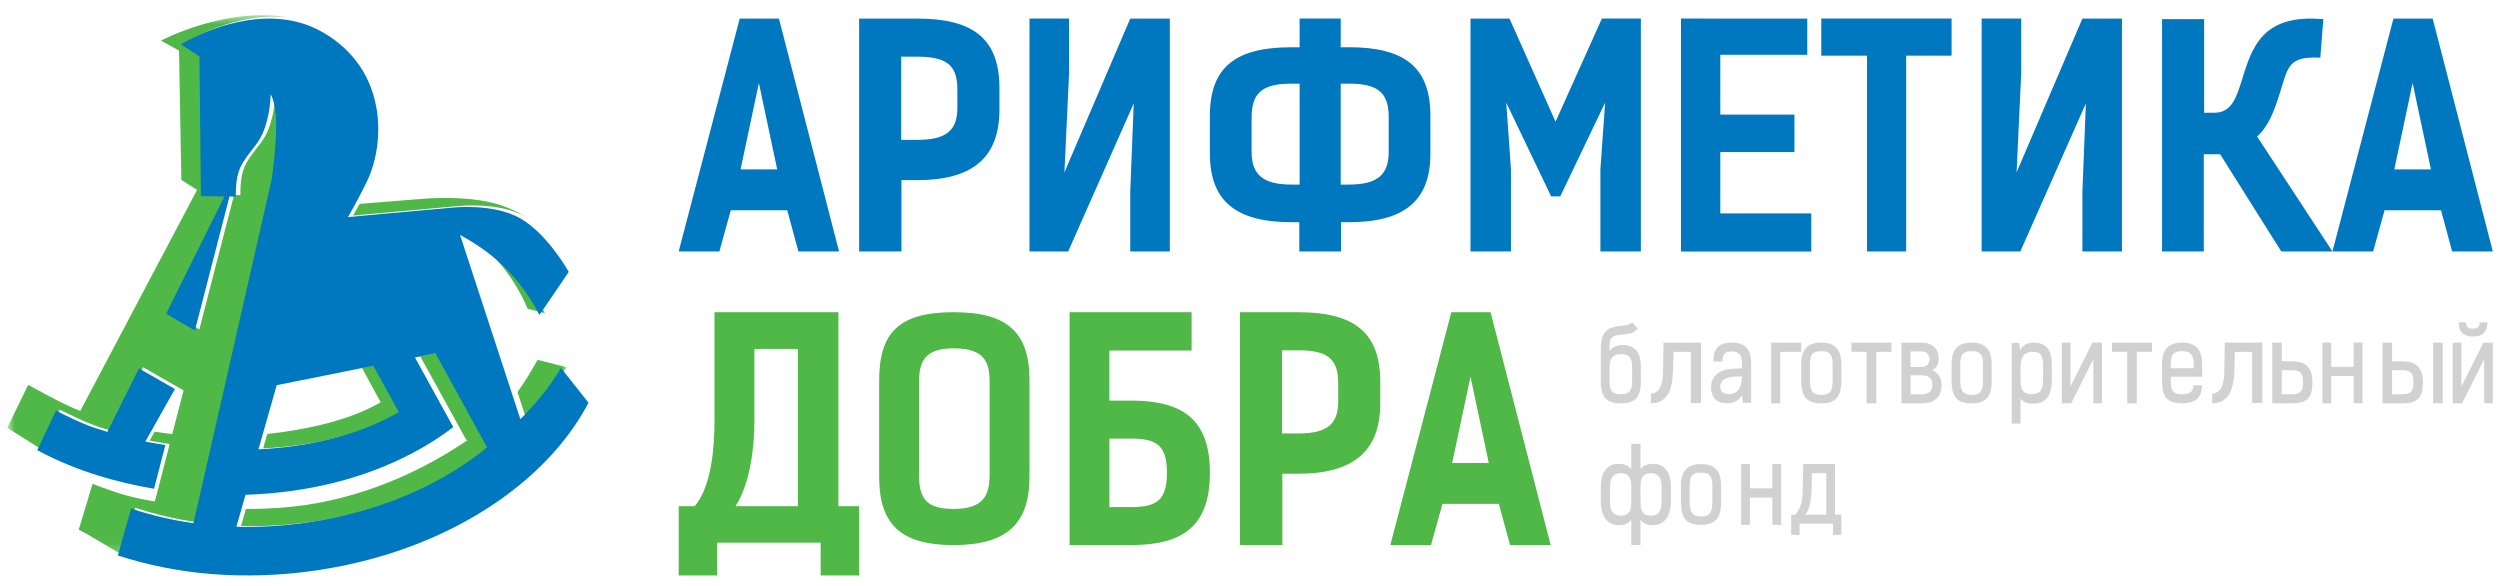 <svg width="256" height="60" viewBox="0 0 256 60" fill="none" xmlns="http://www.w3.org/2000/svg">
<mask id="mask0_5_20" style="mask-type:alpha" maskUnits="userSpaceOnUse" x="0" y="1" width="59" height="56">
<path d="M0.735 1.556H58.022V56.802H0.735V1.556Z" fill="white"/>
</mask>
<g mask="url(#mask0_5_20)">
<path fill-rule="evenodd" clip-rule="evenodd" d="M55.895 32.023L55.853 32.087L55.889 32.094L55.895 32.023ZM51.972 26.956C50.477 25.552 48.821 24.529 47.666 23.904L47.689 23.974C48.145 24.241 48.744 24.635 49.387 25.172C52.558 27.809 54.025 31.605 54.025 31.605L55.796 32.071C55.602 31.668 54.367 29.216 51.972 26.958V26.956ZM53.834 22.194C53.184 21.803 52.501 21.47 51.793 21.197C48.505 19.861 43.22 20.364 43.22 20.364L36.823 20.876C36.596 21.292 36.37 21.694 36.152 22.074L46.877 21.105C46.877 21.105 51.058 20.626 53.834 22.194ZM27.368 44.438L26.945 45.912C32.106 45.655 36.802 44.525 40.584 42.531C40.853 42.388 41.117 42.243 41.374 42.097L38.757 37.342L37.07 37.676L38.987 41.202C38.53 41.452 38.053 41.695 37.55 41.93C34.754 43.236 31.029 44.046 27.365 44.438H27.368ZM28.742 13.726C28.909 10.402 28.195 9.488 28.195 9.488C28.195 9.488 28.199 10.544 27.915 11.812C27.705 12.755 27.337 13.814 26.694 14.644C25.194 16.59 24.612 17.134 24.612 19.981L23.966 19.969L20.411 33.726L17.456 31.997L23.446 19.961L21.031 19.923L20.882 5.59L18.976 4.351C18.976 4.351 24.199 1.072 29.677 1.811C23.155 0.598 16.482 4.16 16.482 4.16L18.332 5.183L18.572 18.425L20.179 19.446L8.22 42.078C6.432 41.374 5.062 40.586 2.889 39.409L0.735 43.813L0.797 43.837L4.211 45.99L6.128 41.95C8.708 43.221 9.444 43.539 11.417 44.12L11.459 44.035H11.462L14.661 37.607L18.359 39.727L18.796 39.975L17.641 44.453C17.037 44.386 16.435 44.3 15.836 44.197L15.32 45.115C15.993 45.248 16.68 45.366 17.375 45.466L16.218 49.959L15.856 51.347C13.642 50.99 12.275 50.622 9.479 49.545L8.06 54.245C8.33 54.388 8.588 54.523 8.834 54.648L12.498 56.802L13.85 51.988C15.848 52.661 17.999 53.173 20.27 53.489L28.29 18.247C28.515 16.748 28.666 15.24 28.742 13.726ZM55.052 36.851C54.369 38.067 53.709 39.147 52.992 40.148L53.864 42.812C55.462 41.257 56.859 39.507 58.022 37.604L55.052 36.851ZM43.032 36.486L46.971 43.633L47.73 45.009L47.864 45.082C47.783 45.138 47.709 45.191 47.624 45.246C42.106 48.922 35.591 51.531 28.546 52.008C27.425 52.08 26.3 52.12 25.175 52.125L24.682 53.86C27.142 53.919 29.604 53.77 32.039 53.413C39.152 52.382 45.357 49.7 49.882 46.166C50.026 46.054 50.172 45.942 50.312 45.83C50.367 45.791 50.399 45.755 50.445 45.714L45.143 36.064L43.032 36.486Z" fill="#4FB847"/>
</g>
<path fill-rule="evenodd" clip-rule="evenodd" d="M16.935 45.564C16.248 45.466 15.564 45.349 14.883 45.216L15.4 44.301L17.912 39.836L14.229 37.725L11.038 44.137L10.996 44.222C9.03 43.644 8.296 43.324 5.727 42.057L3.819 46.089L3.816 46.096C7.913 48.323 12.299 49.463 15.776 50.049L16.935 45.564ZM57.448 37.681L57.425 37.718C56.267 39.617 54.875 41.364 53.283 42.918L52.412 40.258L47.13 24.123L47.108 24.054C48.258 24.68 49.908 25.697 51.398 27.097C53.784 29.351 55.013 31.799 55.206 32.201L55.234 32.257L55.263 32.213L55.307 32.152L58.241 27.845C58.241 27.845 56.103 23.999 53.327 22.388L53.252 22.347C50.485 20.782 46.32 21.261 46.32 21.261L35.637 22.225C36.331 21.019 36.984 19.79 37.594 18.539C39.457 14.646 39.715 7.131 33.052 3.306C31.86 2.625 30.546 2.184 29.184 2.01C23.727 1.278 18.527 4.541 18.527 4.541L20.423 5.779L20.573 20.079L22.979 20.118L17.011 32.126L19.956 33.852L23.499 20.125L24.142 20.137C24.142 17.297 24.722 16.752 26.216 14.812C26.857 13.982 27.221 12.928 27.43 11.987C27.712 10.721 27.711 9.667 27.711 9.667C27.711 9.667 28.421 10.578 28.257 13.896C28.182 15.407 28.032 16.914 27.807 18.41L19.816 53.569C17.642 53.272 15.501 52.772 13.42 52.074L12.075 56.878L12.071 56.884C15.132 57.869 18.296 58.501 21.5 58.768C24.992 59.058 28.649 58.955 32.362 58.416C40.566 57.211 47.762 54.082 53.107 49.743C56.155 47.272 58.612 44.387 60.262 41.239L57.448 37.681ZM26.886 44.537L28.335 39.439L36.553 37.793L38.231 37.458L40.84 42.203C40.581 42.349 40.322 42.493 40.051 42.634C36.286 44.626 31.606 45.752 26.466 46.013L26.886 44.537ZM49.744 45.928C49.605 46.041 49.459 46.15 49.315 46.263C44.806 49.79 38.626 52.464 31.539 53.492C29.113 53.849 26.66 53.999 24.208 53.94L24.701 52.208L25.14 50.667C31.467 50.458 37.261 49.026 42.299 46.365C43.743 45.606 45.119 44.727 46.415 43.738L42.491 36.604L44.593 36.184L49.877 45.815C49.83 45.851 49.795 45.89 49.744 45.928ZM85.919 25.749H81.756L80.612 21.531H74.835L73.662 25.749H69.497L75.746 1.902H79.763L85.919 25.749ZM79.585 17.347L77.71 8.508L75.833 17.347H79.587H79.585ZM93.942 1.902C99.664 1.902 102.342 3.977 102.342 9.025V11.226C102.342 16.152 99.572 18.445 93.942 18.445H92.309V25.75H87.974V1.902H93.942ZM93.942 14.322C97.018 14.322 98.035 13.269 98.035 11.008V9.243C98.035 6.982 97.296 5.806 94.004 5.806H92.281V14.322H93.942ZM105.421 1.901H109.471V7.53L108.998 17.644L115.737 1.902H119.79V25.749H115.737V19.656L116.093 10.592L109.38 25.749H105.419L105.421 1.902V1.901ZM133.048 25.747V22.752H132.225C126.641 22.752 123.894 20.643 123.894 15.75V11.841C123.894 6.858 126.549 4.84 132.225 4.84H133.079V1.901H137.29V4.837H138.144C143.787 4.837 146.472 6.856 146.472 11.837V15.75C146.472 20.642 143.696 22.752 138.144 22.752H137.32V25.747H133.048ZM133.079 8.568H132.163C128.931 8.568 128.166 9.82 128.166 12.081V15.538C128.166 17.768 129.202 18.9 132.225 18.9H133.079V8.568ZM138.142 18.9C141.196 18.9 142.203 17.768 142.203 15.538V12.08C142.203 9.82 141.469 8.566 138.204 8.566H137.289V18.9H138.144H138.142ZM158.838 20.112L154.241 10.511L154.722 17.324V25.747H150.578V1.902H154.573L159.288 12.463L164.034 1.901H168.025V25.747H163.882V17.324L164.363 10.511L159.768 20.112H158.838ZM185.065 1.901V5.613H176.161V11.735H183.751V15.573H176.161V21.851H185.474V25.754H172.133V1.901L185.065 1.903V1.901ZM199.843 5.701H195.191V25.747H191.183V5.702H186.5V1.901H199.843V5.701ZM202.922 1.901H206.971V7.53L206.499 17.644L213.238 1.902H217.289V25.749H213.238V19.656L213.593 10.592L206.881 25.749H202.919L202.922 1.902V1.901ZM233.604 25.747L227.344 15.795H225.669V25.747H221.395V1.961H225.703V11.546H226.755C228.553 11.546 229.017 9.913 229.543 8.28C230.598 4.83 231.651 1.408 237.911 1.963L237.601 5.908C234.348 5.753 234.318 6.77 233.48 9.451C232.892 11.362 232.272 12.962 231.127 13.98L238.843 25.75H233.604V25.747Z" fill="#0078BF"/>
<path fill-rule="evenodd" clip-rule="evenodd" d="M255.264 25.749H251.098L249.959 21.531H244.179L243.007 25.749H238.842L245.089 1.902H249.106L255.264 25.749ZM248.929 17.347L247.053 8.508L245.175 17.347H248.931H248.929Z" fill="#0078BF"/>
<path fill-rule="evenodd" clip-rule="evenodd" d="M71.134 51.835C72.861 49.82 73.163 45.753 73.163 43.216V31.97H85.853V51.835H87.974V58.927H84.035V55.566H73.436V58.927H69.499V51.835H71.134ZM77.251 43.216C77.251 45.815 76.798 49.575 75.314 51.836H81.704V35.728H77.251V43.216ZM90.026 48.837V38.947C90.026 34.001 92.127 31.97 97.634 31.97C103.141 31.97 105.421 34.003 105.421 38.949V48.837C105.421 53.662 103.052 55.817 97.634 55.817C92.216 55.817 90.026 53.662 90.026 48.837ZM101.336 48.627V39.16C101.336 37.035 100.802 35.671 97.635 35.671C94.673 35.671 94.11 37.035 94.11 39.16V48.626C94.11 50.839 94.673 52.115 97.634 52.115C100.595 52.115 101.335 50.839 101.335 48.626L101.336 48.627ZM122.02 35.894H113.6V41.02H115.773C120.889 41.02 123.894 42.75 123.894 48.403C123.894 54.087 120.889 55.816 115.773 55.816H109.527V31.97H122.02V35.894ZM115.835 44.911H113.602V51.924H115.835C118.45 51.924 119.494 51.214 119.494 48.401C119.494 45.621 118.45 44.911 115.835 44.911ZM132.942 31.97C138.663 31.97 141.341 34.045 141.341 39.092V41.294C141.341 46.218 138.572 48.51 132.942 48.51H131.312V55.816H126.971V31.97H132.942ZM132.942 44.388C136.017 44.388 137.034 43.336 137.034 41.076V39.311C137.034 37.049 136.296 35.873 133.004 35.873H131.281V44.388H132.942ZM158.789 55.816H154.628L153.484 51.597H147.707L146.534 55.816H142.369L148.616 31.97H152.633L158.79 55.816H158.789ZM152.453 47.414L150.578 38.575L148.702 47.414H152.456H152.453Z" fill="#4FB847"/>
<path fill-rule="evenodd" clip-rule="evenodd" d="M167.152 33.007L167.696 33.65C167.198 34.22 166.74 34.2 166.042 34.261C164.822 34.352 164.813 34.75 164.813 35.96C165.104 35.514 165.63 35.33 166.1 35.33C167.491 35.33 168.025 36.145 168.025 37.622V39.04C168.025 40.669 167.453 41.302 165.979 41.302C164.502 41.302 163.919 40.669 163.919 39.04V35.972C163.919 34.311 164.22 33.506 166.007 33.364C166.429 33.323 166.879 33.29 167.152 33.007ZM164.811 39.04C164.801 40.109 165.205 40.375 165.977 40.375C166.737 40.375 167.132 40.109 167.132 39.04V37.644C167.132 36.532 166.764 36.257 165.977 36.257C165.319 36.257 164.82 36.521 164.82 37.591L164.811 39.04ZM169.052 40.31C170.384 40.236 170.299 38.321 170.31 37.35L170.342 35.08H174.183V41.268H173.143V36.028H171.376L171.339 37.361C171.297 39.171 171.179 41.259 169.052 41.302V40.31ZM179.315 41.248H178.471L178.392 40.423C178.186 40.872 177.625 41.3 176.929 41.3C175.611 41.3 175.288 40.559 175.219 39.838C175.122 38.764 175.809 37.991 176.988 37.813C177.438 37.743 177.921 37.73 178.371 37.72V37.126C178.371 36.439 178.147 35.986 177.282 35.986C176.742 35.986 176.366 36.187 176.378 37.013H175.466C175.424 35.654 176.094 35.08 177.312 35.08C178.568 35.08 179.315 35.643 179.315 37.126V41.251V41.248ZM177.065 38.652C176.428 38.797 176.094 39.118 176.163 39.716C176.2 40.193 176.604 40.35 177.028 40.35C178.057 40.35 178.362 39.547 178.392 38.545C178.126 38.545 177.556 38.537 177.065 38.652ZM181.367 41.302V35.08H184.446V36.031H182.294V41.302H181.367ZM184.446 38.996V37.271C184.446 35.67 185.235 35.08 186.498 35.08C187.764 35.08 188.553 35.67 188.553 37.271V38.998C188.553 40.639 187.951 41.303 186.498 41.303C185.018 41.303 184.446 40.638 184.446 38.996ZM187.66 38.996V37.271C187.66 36.177 187.239 35.958 186.498 35.958C185.758 35.958 185.336 36.177 185.336 37.271V38.998C185.336 40.092 185.703 40.444 186.498 40.444C187.324 40.444 187.663 40.092 187.663 38.998L187.66 38.996ZM193.684 35.08V36.023H192.129V41.302H191.136V36.023H189.58V35.08H193.684ZM194.708 35.08H196.749C197.693 35.08 198.516 35.573 198.516 36.685C198.516 37.272 198.367 37.668 197.838 37.91C198.467 38.148 198.816 38.694 198.816 39.41C198.816 40.809 197.96 41.303 196.738 41.303H194.71V35.079L194.708 35.08ZM195.634 35.989V37.571H196.766C197.264 37.571 197.582 37.292 197.582 36.78C197.582 36.246 197.235 35.989 196.749 35.989H195.634ZM196.766 40.371C197.613 40.371 197.87 40.018 197.87 39.4C197.87 38.649 197.412 38.426 196.777 38.426H195.654V40.371H196.766ZM199.841 38.996V37.271C199.841 35.67 200.629 35.08 201.893 35.08C203.161 35.08 203.947 35.67 203.947 37.271V38.998C203.947 40.639 203.348 41.303 201.893 41.303C200.414 41.303 199.841 40.638 199.841 38.996ZM203.055 38.996V37.271C203.055 36.177 202.636 35.958 201.893 35.958C201.153 35.958 200.731 36.177 200.731 37.271V38.998C200.731 40.092 201.1 40.444 201.893 40.444C202.719 40.444 203.058 40.092 203.058 38.998L203.055 38.996ZM205.999 35.114H206.756L206.867 35.926C207.037 35.386 207.597 35.08 208.236 35.08C209.341 35.08 210.104 35.639 210.104 37.31V38.937C210.104 40.606 209.398 41.336 208.236 41.336C207.641 41.336 207.207 41.242 206.905 40.796V43.375H205.999V35.111V35.114ZM208.039 40.362C208.843 40.362 209.209 40.005 209.209 38.916V37.299C209.209 36.283 208.843 36.02 208.105 36.02C207.341 36.052 206.905 36.421 206.905 37.639V38.968C206.905 40.025 207.236 40.362 208.039 40.362ZM214.273 35.08H215.237V41.302H214.359V36.771L212.084 41.302H211.132V35.08H212.019V39.578L214.273 35.08ZM220.369 35.08V36.023H218.812V41.302H217.822V36.023H216.263V35.08H220.369ZM225.479 39.457C225.479 40.642 224.891 41.302 223.446 41.302C221.964 41.302 221.394 40.705 221.394 39.058V37.267C221.394 35.666 222.183 35.08 223.446 35.08C224.69 35.08 225.5 35.677 225.5 37.269V38.578H222.286V39.039C222.286 40.128 222.648 40.38 223.446 40.38C224.244 40.38 224.604 40.087 224.604 39.457H225.479ZM222.287 37.708H224.635V37.269C224.635 36.19 224.16 35.961 223.446 35.961C222.736 35.961 222.287 36.179 222.287 37.267V37.708ZM226.526 40.31C227.858 40.236 227.773 38.321 227.785 37.35L227.817 35.08H231.657V41.268H230.616V36.028H228.848L228.817 37.361C228.772 39.171 228.652 41.259 226.526 41.302V40.31ZM233.654 36.998H234.685C236.022 36.998 236.79 37.563 236.79 39.159C236.79 40.735 236.254 41.302 234.685 41.302H232.685V35.08H233.656V36.997L233.654 36.998ZM234.685 40.371C235.598 40.371 235.829 40.016 235.829 39.158C235.829 38.262 235.616 37.908 234.685 37.908H233.654V40.371H234.685ZM238.718 37.563H241.016V35.081H241.921V41.302H241.019V38.506H238.719V41.302H237.815V35.08H238.718V37.563ZM244.95 36.998H245.989C247.335 36.998 248.104 37.563 248.104 39.159C248.104 40.735 247.567 41.302 245.989 41.302H243.973V35.08H244.95V36.998ZM245.989 40.371C246.904 40.371 247.138 40.016 247.138 39.158C247.138 38.262 246.924 37.908 245.989 37.908H244.95V40.371H245.989ZM249.155 41.302H250.131V35.08H249.155V41.302ZM254.299 35.091H255.262V41.303H254.385V36.78L252.113 41.302H251.159V35.091H252.047V39.58L254.299 35.091ZM251.764 33.007H252.524C252.532 33.541 252.822 33.659 253.234 33.659C253.645 33.659 253.916 33.541 253.925 33.007H254.71C254.691 34.098 254.093 34.462 253.234 34.462C252.393 34.462 251.775 34.098 251.764 33.007ZM167.044 55.816V53.234C166.743 53.639 166.231 53.78 165.769 53.78C164.443 53.789 163.919 52.615 163.919 51.375V49.901C163.919 48.599 164.392 47.48 165.769 47.49C166.231 47.509 166.741 47.629 167.044 48.032V45.451H167.989V48.034C168.271 47.629 168.783 47.511 169.235 47.49C170.622 47.478 171.104 48.599 171.104 49.904V51.378C171.104 52.615 170.563 53.789 169.235 53.78C168.783 53.78 168.271 53.639 167.989 53.234V55.818H167.044V55.816ZM167.044 51.417V49.859C167.044 49.002 166.834 48.459 165.972 48.459C165.216 48.459 164.865 48.888 164.865 49.911V51.363C164.865 52.376 165.205 52.806 165.972 52.806C166.724 52.806 167.044 52.41 167.044 51.417ZM170.149 51.361V49.911C170.149 48.886 169.807 48.459 169.044 48.459C168.191 48.459 167.989 49.002 167.989 49.859V51.417C167.989 52.41 168.29 52.806 169.044 52.806C169.809 52.806 170.149 52.375 170.149 51.361ZM172.13 51.44V49.713C172.13 48.108 172.919 47.522 174.183 47.522C175.449 47.522 176.236 48.109 176.236 49.713V51.44C176.236 53.081 175.638 53.742 174.183 53.742C172.704 53.742 172.13 53.081 172.13 51.44ZM175.345 51.44V49.713C175.345 48.618 174.923 48.399 174.183 48.399C173.444 48.399 173.022 48.618 173.022 49.713V51.44C173.022 52.535 173.387 52.886 174.183 52.886C175.009 52.886 175.345 52.534 175.345 51.44ZM179.191 50.006H181.489V47.522H182.395V53.742H181.492V50.948H179.194V53.742H178.289V47.523H179.191V50.006ZM183.81 52.702C184.153 52.384 184.335 51.965 184.46 51.513C184.571 51.008 184.601 50.421 184.601 49.884L184.657 47.522H187.905V52.702H188.552V54.78H187.695V53.625H184.278V54.78H183.42V52.702H183.81ZM187.01 52.702V48.455H185.543L185.515 49.884C185.515 50.504 185.457 51.134 185.315 51.765C185.228 52.103 185.076 52.421 184.867 52.702H187.01Z" fill="#D1D1D1"/>
</svg>
